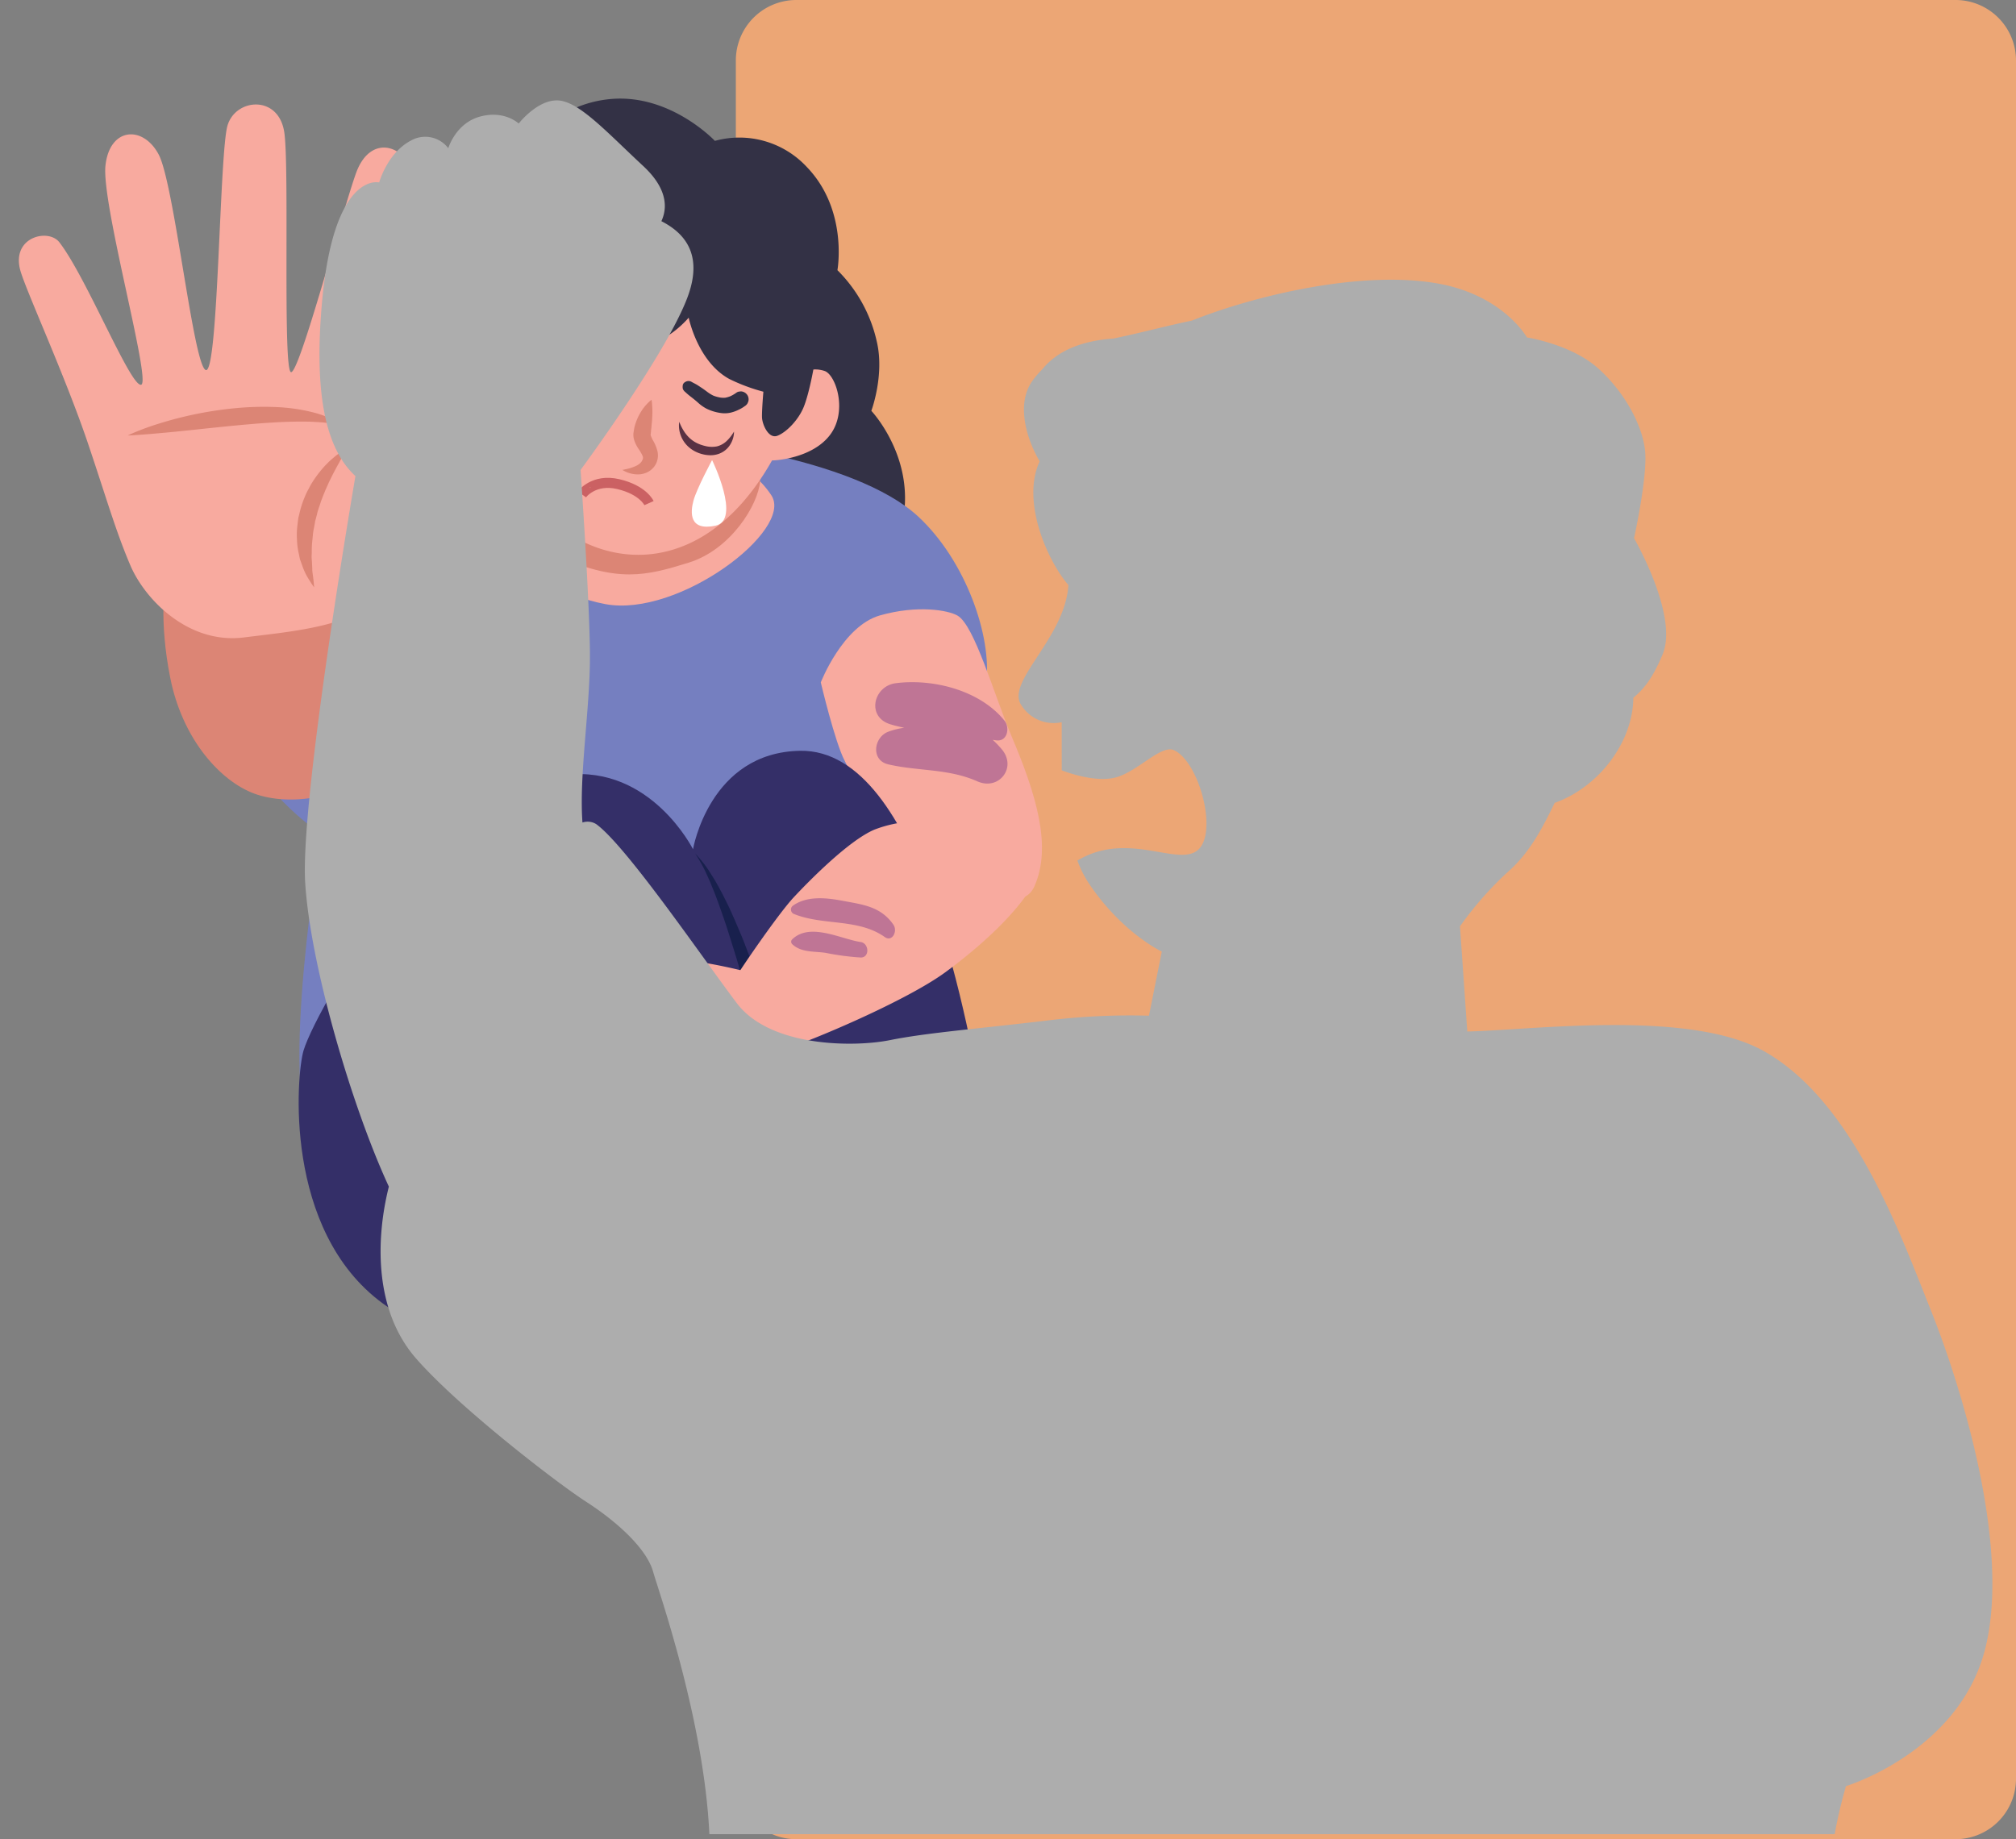<svg id="Grupo_1230193" data-name="Grupo 1230193" xmlns="http://www.w3.org/2000/svg" xmlns:xlink="http://www.w3.org/1999/xlink" width="400" height="365" viewBox="0 0 400 365">
  <rect x="0" y="0" width="400" height="365" fill="#808080" stroke="none"/>
  <defs>
    <clipPath id="clip-path">
      <rect id="Rectángulo_423083" data-name="Rectángulo 423083" width="400" height="365" fill="#fff" stroke="#707070" stroke-width="1"/>
    </clipPath>
    <clipPath id="clip-path-2">
      <rect id="Rectángulo_423086" data-name="Rectángulo 423086" width="428" height="428" fill="none"/>
    </clipPath>
    <clipPath id="clip-path-3">
      <rect id="Rectángulo_423085" data-name="Rectángulo 423085" width="334.836" height="344.075" fill="none"/>
    </clipPath>
  </defs>
  <path id="Trazado_1193271" data-name="Trazado 1193271" d="M12,0H242a12,12,0,0,1,12,12V353a12,12,0,0,1-12,12H12A12,12,0,0,1,0,353V12A12,12,0,0,1,12,0Z" transform="translate(146)" fill="#eca675"/>
  <g id="Enmascarar_grupo_1225077" data-name="Enmascarar grupo 1225077" clip-path="url(#clip-path)">
    <g id="Grupo_1230192" data-name="Grupo 1230192" transform="translate(-28 -72)">
      <g id="Grupo_1230191" data-name="Grupo 1230191" transform="translate(0 8)">
        <g id="Grupo_1230190" data-name="Grupo 1230190" transform="translate(0 0)" clip-path="url(#clip-path-2)">
          <path id="Trazado_1193232" data-name="Trazado 1193232" d="M213.055,402.964c-.275-1.952-.813-8.642-.349-9.82a6.5,6.5,0,0,1,3.327-3.547,21.089,21.089,0,0,1,11.24-1.485c6.058.973,11.161,10.695,15.3,16.478s11.026,14.9,11.549,23.543-8.443,11.769-15.087,12.861c-12.344,2.032-16.134-5.854-18.314-10.926s-2.462-13.762-3.128-16.034a23.7,23.7,0,0,0-1.611-4.72c-.992-1.765-2,.238-2.926-6.351" transform="translate(-8.109 -55.879)" fill="#342f68"/>
          <path id="Trazado_1193233" data-name="Trazado 1193233" d="M225.167,372.992c-.523-2.085-1.9-5.922-3.688-10.609l23.048-4.03a89.907,89.907,0,0,0,.182,11.586c.867,6.232,3.74,15.086,5.708,20.355,1.973,5.249,4.144,7.2,7.478,14.271,3.082,6.533,1.966,8.62-.356,11.826s-8.719,4.51-12.5,4.124-9.638-3.481-10.828-7.256-3.731-11.527-5.7-16.784-1.535-16.279-3.348-23.484" transform="translate(-21.415 -51.633)" fill="#f8aa9f"/>
          <path id="Trazado_1193234" data-name="Trazado 1193234" d="M263.9,413.451c-.017-1.972.328-8.674.942-9.781a6.5,6.5,0,0,1,3.763-3.081,21.092,21.092,0,0,1,11.338,0c5.879,1.759,9.662,12.068,13.007,18.342s8.977,16.222,8.362,24.856-9.913,10.559-16.644,10.771c-12.5.4-15.227-7.919-16.723-13.233s-.637-13.967-1-16.306a23.752,23.752,0,0,0-.98-4.892c-.752-1.879-2.018-.027-2.067-6.679" transform="translate(-99.311 -57.594)" fill="#342f68"/>
          <path id="Trazado_1193235" data-name="Trazado 1193235" d="M273.022,383.76c-.245-2.135-1.108-6.119-2.265-11l23.378-.973A89.783,89.783,0,0,0,292.8,383.3c.042,6.292,1.73,15.448,2.989,20.928,1.267,5.464,3.164,7.685,5.542,15.129,2.2,6.882.819,8.8-1.9,11.677s-9.234,3.328-12.929,2.45-9.1-4.715-9.782-8.612-2.188-11.916-3.452-17.387.615-16.337-.238-23.721" transform="translate(-106.244 -53.565)" fill="#f8aa9f"/>
          <path id="Trazado_1193236" data-name="Trazado 1193236" d="M263.568,153.163c6.295-3.152,10.2-3.152,10.2-3.152s-2.821-9.229.217-16.657,8.249-10.129,8.249-10.129-1.085-6.753,2.822-11.254a11.343,11.343,0,0,1,9.334-3.827s6.295-9.453,18.016-10.354,20.4,8.329,20.4,8.329a18.262,18.262,0,0,1,18.234,5.177c8.248,8.553,6.077,20.483,6.077,20.483a28.793,28.793,0,0,1,7.814,14.181c1.564,6.651-1.085,13.731-1.085,13.731s11.721,12.379,4.124,28.136-33.644,15.307-42.327,10.13-14.543-13.731-14.543-13.731-12.373,11.479-23.227,5.627-9.984-15.982-9.984-15.982-9.768,7.654-16.5,2.027-4.124-19.583,2.171-22.734" transform="translate(-162.961 -14.16)" fill="#333145"/>
          <path id="Trazado_1193237" data-name="Trazado 1193237" d="M254.052,254.824s-11.722-7.814-14.326-16.931-.569-21.232.217-29.737c.717-7.774,4.951-15.325,9.188-20.033,13.771-15.3,46.688-12.5,61.829-12.5s49.018,4.535,61.608,16.257c9.4,8.755,14.616,23.733,13.458,32.994-.842,6.732-15.138,5.393-18.667,14.109-4.388,10.835-.6,23.023-.738,26.323-.511,12.141-.326,52.16-6.546,55.571s-32.135,8.034-47.439,9.565c-12.926,1.292-52.941-5.326-60.064-14.92s1.479-60.694,1.479-60.694" transform="translate(-162.344 -25.33)" fill="#757fc0"/>
          <path id="Trazado_1193238" data-name="Trazado 1193238" d="M246.818,263.28c-3.473-1.736-6.565-4.783-11.1-3.579-1.118-3.232-3.776-10.751-5.265-13.548-1.918-3.6-4.741-15.546-4.741-15.546s4.343-11.2,11.753-13.3,13.483-1.044,15.368.039c3.395,1.947,7.238,15.694,10.785,24.078,4.9,11.592,7.977,21.831,4.471,29.665s-17.693-6.024-21.273-7.814" transform="translate(-34.857 -31.181)" fill="#f8aa9f"/>
          <path id="Trazado_1193239" data-name="Trazado 1193239" d="M319.127,175.05c16.179,3.049,24.489,5.509,28.987,12.393s-18.437,24.286-32.939,21.58c-17.182-3.207-28.1-19.472-27.4-26.157S302.947,172,319.127,175.05" transform="translate(-167.057 -25.131)" fill="#f8aa9f"/>
          <path id="Trazado_1193240" data-name="Trazado 1193240" d="M300.751,158.787l13.212,2.7,13.507.041s15.48,16.178,15.119,20.862S336.8,196,328.408,198.6s-14.11,4.124-26.482-1.519-10.853-21.923-10.853-21.923Z" transform="translate(-163.766 -22.939)" fill="#dc8575"/>
          <path id="Trazado_1193241" data-name="Trazado 1193241" d="M276.536,139.926c2.535-1.548,6.172,2.051,6.764,2.715a66.153,66.153,0,0,1,3.647-11.5c4.462-9.137,15.015-14.379,24.144-14.981,13.446-.883,23.2,4.934,28.316,17.634a44.536,44.536,0,0,1,2.926,20.756,5.769,5.769,0,0,1,4.157-.094c2.209.945,4.487,8.044.969,12.662-3.5,4.609-10.734,5.071-11.5,5.053-4.337,7.719-11.092,15.5-20.594,17.971-9.42,2.458-18.88-1.22-25.3-8.081-6.319-6.749-10.36-18.737-9.95-22.3-2.921-1.8-6.2-6.076-6.985-9.083-1.028-3.934-.308-8.479,3.4-10.757" transform="translate(-154.777 -16.798)" fill="#f8aa9f"/>
          <path id="Trazado_1193242" data-name="Trazado 1193242" d="M339.027,171.873c-1.881-1.014-3.183-5.5-5.5-4.631s-3.762,2.171-3.329,5.5,3.908,4.921,5.934,5.643a7.785,7.785,0,0,0,7.668-2.46c1.736-2.315-2.894-3.039-4.775-4.052" transform="translate(-198.842 -24.139)" fill="#bf7595"/>
          <path id="Trazado_1193243" data-name="Trazado 1193243" d="M278.767,138.354c1.086-3.256,3.473-19.536,16.714-23.877a38.718,38.718,0,0,1,24.745.434s11.288-.434,16.5,6.729,7.381,21.055,6.946,25.831-1.737,11.07-2.822,13.675-3.473,4.993-5.209,5.643-3-2.242-3.039-3.69.277-5.057.277-5.057a36.158,36.158,0,0,1-6.789-2.54c-6.294-3.473-8.031-12.155-8.031-12.155s-4.124,4.993-9.116,5.427a11,11,0,0,1-8.031-2.389s-2.171,3.908-8.466,4.993c-2.127.366-7.163-.434-7.163-.434s-2.171,4.341-3.689,4.775-3.69-2.6-3.907-4.993,0-9.116,1.085-12.372" transform="translate(-153.413 -16.306)" fill="#333145"/>
          <path id="Trazado_1193244" data-name="Trazado 1193244" d="M330.088,190.811s-1.158-2.6-6.078-3.763-7.234,2.027-7.234,2.027" transform="translate(-173.317 -26.966)" fill="none" stroke="#cb6163" stroke-miterlimit="10" stroke-width="2"/>
          <path id="Trazado_1193245" data-name="Trazado 1193245" d="M320.488,167.552a4.651,4.651,0,0,0-.7.605,9.161,9.161,0,0,0-1.43,1.825,9.665,9.665,0,0,0-.7,1.358,10.572,10.572,0,0,0-.551,1.639c-.068.307-.116.623-.164.944l-.037.241-.009.061,0,.015-.007.1v.027l0,.108a3.8,3.8,0,0,0,.033.5,3.885,3.885,0,0,0,.078.389,6.833,6.833,0,0,0,.979,2.016,9.14,9.14,0,0,1,.681,1.17,1.006,1.006,0,0,1,.122.65c0,.047-.058.164-.039.17l-.1.18a.482.482,0,0,0-.02.064,1.633,1.633,0,0,1-.268.381,3.015,3.015,0,0,1-.885.639,8.723,8.723,0,0,1-1.926.647c-.515.121-.832.171-.832.171a4.445,4.445,0,0,0,.773.414,5.8,5.8,0,0,0,2.343.481,4.368,4.368,0,0,0,1.769-.395,4.014,4.014,0,0,0,.93-.615l.244-.241.141-.149a4.375,4.375,0,0,0,.374-.542,3.724,3.724,0,0,0,.378-2.679,8.1,8.1,0,0,0-.816-2.016,6.444,6.444,0,0,1-.537-1.158.17.17,0,0,1,0-.039c0-.025.008.093,0,.073l0-.108v-.034c0-.021-.01.166,0,.084v-.011l.005-.046.021-.184c.028-.245.057-.486.064-.729.082-.5.1-.99.155-1.478s.064-.954.09-1.4a17.093,17.093,0,0,0-.044-2.231,7.236,7.236,0,0,0-.112-.91" transform="translate(-163.221 -24.199)" fill="#dc8575"/>
          <path id="Trazado_1193246" data-name="Trazado 1193246" d="M337.919,169.271s-.126.227-.372.584a7.886,7.886,0,0,1-1.114,1.307,4.274,4.274,0,0,1-1.886,1.031,5.266,5.266,0,0,1-2.427-.1c-.259-.058-.444-.12-.64-.181s-.408-.144-.6-.231a5.964,5.964,0,0,1-1.091-.6,6.868,6.868,0,0,1-.9-.765,8.277,8.277,0,0,1-.7-.849,9.439,9.439,0,0,1-.854-1.509c-.181-.395-.262-.64-.262-.64a3.608,3.608,0,0,0-.067.707,5.571,5.571,0,0,0,.315,1.876,5.667,5.667,0,0,0,1.522,2.337,6.35,6.35,0,0,0,1.319.933,7.585,7.585,0,0,0,.756.338c.272.1.558.187.782.241a6.389,6.389,0,0,0,1.668.2,4.8,4.8,0,0,0,1.648-.317,4.354,4.354,0,0,0,2.2-1.855,4.971,4.971,0,0,0,.66-1.8,3.478,3.478,0,0,0,.051-.71" transform="translate(-189.902 -24.165)" fill="#593143"/>
          <path id="Trazado_1193247" data-name="Trazado 1193247" d="M308,174.594s-.126.227-.372.584a7.923,7.923,0,0,1-1.114,1.307,4.291,4.291,0,0,1-1.886,1.031,5.294,5.294,0,0,1-2.428-.1c-.259-.059-.444-.12-.64-.182s-.408-.144-.6-.23a5.963,5.963,0,0,1-1.091-.6,6.88,6.88,0,0,1-.9-.765,8.173,8.173,0,0,1-.7-.849,9.436,9.436,0,0,1-.854-1.509c-.181-.395-.262-.64-.262-.64a3.524,3.524,0,0,0-.067.707,5.573,5.573,0,0,0,.315,1.876,5.663,5.663,0,0,0,1.522,2.337,6.334,6.334,0,0,0,1.319.934,7.946,7.946,0,0,0,.754.338c.273.1.559.186.783.241a6.463,6.463,0,0,0,1.668.2,4.794,4.794,0,0,0,1.647-.317,4.349,4.349,0,0,0,2.2-1.855,4.971,4.971,0,0,0,.66-1.8,3.482,3.482,0,0,0,.051-.71" transform="translate(-134.373 -24.931)" fill="#593143"/>
          <path id="Trazado_1193248" data-name="Trazado 1193248" d="M294.819,163.328l.058.014-.872.23.034-.037a1.2,1.2,0,0,1,1.435-.185c.274.16.561.3.841.451.35.188.68.425,1.014.64.52.337,1.009.7,1.5,1.074l-.289-.223a6.782,6.782,0,0,0,1.5.9l-.35-.148a7.219,7.219,0,0,0,1.81.472l-.4-.054a4.767,4.767,0,0,0,1.259.026l-.412.056a5.778,5.778,0,0,0,1.408-.408l-.375.158a6.865,6.865,0,0,0,1.442-.822l-.319.246.331-.254a1.166,1.166,0,0,1,.586-.187,1.19,1.19,0,0,1,.628.028,1.609,1.609,0,0,1,.941.724,1.588,1.588,0,0,1,.159,1.213l-.159.377a1.582,1.582,0,0,1-.565.565,6.28,6.28,0,0,1-1.163.687,7.3,7.3,0,0,1-1.523.568,5.282,5.282,0,0,1-1.726.135,9.252,9.252,0,0,1-3.164-.9,8.113,8.113,0,0,1-1.713-1.219c-.576-.517-1.188-.986-1.8-1.46.088.069.177.138.266.206-.263-.2-.507-.412-.753-.634-.133-.119-.262-.244-.4-.358l-.185-.24a.876.876,0,0,1-.14-.44,1.243,1.243,0,0,1,.14-.754l.01-.021v.905l-.031-.048a.872.872,0,0,1,.068-.97.886.886,0,0,1,.918-.313" transform="translate(-130.27 -23.573)" fill="#333145"/>
          <path id="Trazado_1193249" data-name="Trazado 1193249" d="M337.373,162.075l-.044.034.262-.634c0,.027.006.054.009.08-.015.105-.028.21-.043.315a.9.9,0,0,1-.211.4,1.279,1.279,0,0,1-.616.425l-.023.009.283-.12c-.6.252-1.184.509-1.8.718-.478.164-.962.317-1.427.514l.335-.142a12.188,12.188,0,0,1-1.709.642,7.53,7.53,0,0,1-2.343.223,10.12,10.12,0,0,1-1.659-.233,5.388,5.388,0,0,1-1.284-.508,6.741,6.741,0,0,1-1.111-.785,6.959,6.959,0,0,1-.643-.608,8.371,8.371,0,0,1-.874-1.093A1.575,1.575,0,0,1,326.256,159a1.727,1.727,0,0,1,.942.724c.066.1.138.2.211.291l-.246-.318a7.107,7.107,0,0,0,1.247,1.262l-.318-.245a5.1,5.1,0,0,0,1.1.664l-.368-.155a6.01,6.01,0,0,0,1.474.355l-.4-.054a6.546,6.546,0,0,0,1.717.014l-.388.052a9.394,9.394,0,0,0,1.649-.434c.661-.217,1.343-.368,2.018-.533.4-.1.807-.128,1.207-.209a1.251,1.251,0,0,1,.771.059,1.1,1.1,0,0,1,.567.485l.03.065-.774-.444.061.007a1.056,1.056,0,0,1,.441.119.871.871,0,0,1,.357.417.838.838,0,0,1,.059.453.788.788,0,0,1-.24.5" transform="translate(-187.263 -22.961)" fill="#333145"/>
          <path id="Trazado_1193250" data-name="Trazado 1193250" d="M302.9,181.514s5.861,11.938.652,13.024-4.993-2.6-4.342-4.993,3.69-8.031,3.69-8.031" transform="translate(-133.613 -26.207)" fill="#fff"/>
          <path id="Trazado_1193251" data-name="Trazado 1193251" d="M330.389,187.771a.076.076,0,0,0,0,.152.076.076,0,0,0,0-.152" transform="translate(-185.283 -27.106)" fill="#dc8c7a"/>
          <path id="Trazado_1193252" data-name="Trazado 1193252" d="M321.8,383.69c-3.814.65-11.2.65-13.8-1.086-1.391-.927-5.924-8.539-9.117-14.76-2.784-5.426-8.248-15.194-8.248-15.194s-22.512,20.489-42.406,5.952-17.165-45.62-15.767-50.233,9.332-19.36,19.97-32.124c13.024-15.629,25.993-21.878,32.125-22.575,16.833-1.913,25.18,14.76,25.18,14.76s3.259-19.25,21.273-19.536c24.1-.382,33.521,55.766,36.582,72.6s7.651,48.2,6.12,49.734c-.715.717-3.631,4.432-11.011,5.735s-13.6.819-14.621,0c-1.912-1.532-9.691-13.246-9.691-13.246s-.652,13.458-3.039,15.846-9.735,3.476-13.55,4.125" transform="translate(-144.232 -35.894)" fill="#342f68"/>
          <path id="Trazado_1193253" data-name="Trazado 1193253" d="M301.4,366.06s-.044-.381-.126-1.1-.194-1.765-.382-3.092c-.356-2.659-.9-6.452-1.689-10.978-.388-2.265-.818-4.716-1.327-7.3s-1.025-5.31-1.647-8.113-1.22-5.711-1.942-8.638-1.44-5.907-2.2-8.876c-.791-2.962-1.618-5.915-2.451-8.816-.814-2.908-1.749-5.733-2.624-8.475-.453-1.367-.891-2.714-1.355-4.02s-.94-2.578-1.393-3.82c-.479-1.234-.922-2.439-1.391-3.593l-1.406-3.318c-.482-1.053-.91-2.072-1.377-3.02s-.906-1.844-1.352-2.674-.859-1.606-1.28-2.3l-1.191-1.9a23.7,23.7,0,0,0-1.909-2.491l-.739-.819.581.937a30.744,30.744,0,0,1,1.474,2.71c.271.606.571,1.278.9,2.01q.452,1.112.974,2.4c.662,1.729,1.352,3.7,2.085,5.856.714,2.164,1.438,4.526,2.211,7.022.726,2.512,1.492,5.16,2.285,7.9l2.325,8.49c.791,2.891,1.569,5.839,2.324,8.792.8,2.943,1.565,5.893,2.308,8.8s1.5,5.767,2.222,8.536,1.426,5.446,2.09,7.985l1.9,7.153c1.178,4.431,2.208,8.116,2.938,10.695.745,2.577,1.171,4.05,1.171,4.05" transform="translate(-107.669 -39.321)" fill="#18204d"/>
          <path id="Trazado_1193254" data-name="Trazado 1193254" d="M227.524,297.057c.859-1.615,8.853-13.335,12.021-16.726,2.708-2.9,10.853-11.288,16.063-13.458a24.856,24.856,0,0,1,14.574-.969c7.043,1.486,13.374,4.91,17.437,10.71-2.681,5.81-10.477,13.07-17.961,18.564-7.683,5.64-26.562,13.66-32.562,15.5-6.828,2.107-11.455-10.093-9.572-13.626" transform="translate(-54.066 -38.247)" fill="#f8aa9f"/>
          <path id="Trazado_1193255" data-name="Trazado 1193255" d="M287.109,306.111c2.593-.5,3.059,2.566,3.059,2.566l2.252.188s-2.784-2.547-1.209-5.025c2.87-4.517,8.417-6.062,12.371-6.4s13.256,1.97,13.256,1.97,11.382,10.331,10.929,13.318-5.373,8.394-11.04,12.628-8.651,4.53-12.542,5.279a26.359,26.359,0,0,1-9.137.357,5.747,5.747,0,0,1-4.29-2.87,8.418,8.418,0,0,1-3.612-2.3,4,4,0,0,1-1.233-4.19s-2.911-.619-3.1-4.788c-.145-3.134,2.039-2.177,2.039-2.177s-2.09-2.529-1.87-4.484c.123-1.068,2.486-3.759,4.125-4.076" transform="translate(-141.925 -42.871)" fill="#f8aa9f"/>
          <path id="Trazado_1193256" data-name="Trazado 1193256" d="M323.545,328.2l-2.626,1.044-1.255.467c-.441.169-.924.289-1.4.472s-.995.261-1.5.422c-.508.134-1.03.205-1.545.322-.487.1-1.1.146-1.629.237-.549.075-1.085.184-1.606.27-1.029.147-1.986.3-2.813.479-1.662.29-2.782.6-2.782.6s.282.066.779.152,1.206.168,2.061.227c.429.022.895.044,1.387.044s1.017.022,1.55-.009,1.074-.059,1.624-.117c.566-.056,1.081-.091,1.7-.2.58-.136,1.176-.23,1.727-.417s1.087-.386,1.585-.614a15.926,15.926,0,0,0,2.577-1.481,11.65,11.65,0,0,0,2.161-1.905" transform="translate(-157.882 -47.298)" fill="#dc8575"/>
          <path id="Trazado_1193257" data-name="Trazado 1193257" d="M327.658,321.965a25.539,25.539,0,0,0-2.875.575c-.85.206-1.827.48-2.861.811-.515.17-1.053.33-1.588.523l-.4.142-.1.036-.025.009-.014,0,.088-.028-.007,0-.052.011-.21.05-.843.2c-.547.115-1.043.129-1.559.222l-1.617.148c-.53.027-1.045.069-1.536.112s-.956.062-1.388.1c-1.724.128-2.9.3-2.9.3s.28.1.777.236a19.631,19.631,0,0,0,2.082.446,24.142,24.142,0,0,0,3,.309c.556,0,1.128.027,1.719,0,.611-.058,1.275-.1,1.857-.221l.839-.213.209-.053.051-.015.119-.039.025-.01.1-.041.4-.163c.528-.212,1.035-.453,1.532-.668.991-.444,1.9-.889,2.671-1.3a25.656,25.656,0,0,0,2.522-1.486" transform="translate(-164.882 -46.401)" fill="#dc8575"/>
          <path id="Trazado_1193258" data-name="Trazado 1193258" d="M329.553,314.679l-.682.211c-.432.128-1.044.3-1.766.5-.357.108-.763.172-1.168.29s-.855.164-1.3.278-.917.155-1.387.234l-.711.117-.72.059-.72.071c-.11.011-.263.024-.334.038l-.377.019c-.5.017-.992.071-1.468.1-.952.077-1.841.185-2.6.309a20.2,20.2,0,0,0-2.538.539,20.137,20.137,0,0,0,2.542.445c.762.1,1.652.173,2.6.215.477.015.969.051,1.469.051l.376,0,.42-.027.8-.063.794-.082.773-.167a13.972,13.972,0,0,0,2.8-.94,11.222,11.222,0,0,0,1.129-.592,10.64,10.64,0,0,0,1.547-1.105,6.313,6.313,0,0,0,.517-.505" transform="translate(-170.22 -45.354)" fill="#dc8575"/>
          <path id="Trazado_1193259" data-name="Trazado 1193259" d="M313.481,310.051a8.081,8.081,0,0,0,1.626.145,10.157,10.157,0,0,0,1.631-.106,12.031,12.031,0,0,0,1.84-.408c.306-.113.611-.224.907-.35a6.232,6.232,0,0,0,.844-.428,7.019,7.019,0,0,0,1.36-.99,5.836,5.836,0,0,0,.8-.894c.173-.234.259-.378.259-.378s-.173.028-.453.1-.652.2-1.1.324c-.456.112-.94.3-1.483.452-.269.079-.531.186-.816.263s-.562.178-.843.274c-.576.17-1.137.379-1.682.569s-1.048.406-1.476.619a8.687,8.687,0,0,0-1.414.811" transform="translate(-163.154 -44.198)" fill="#dc8575"/>
          <path id="Trazado_1193260" data-name="Trazado 1193260" d="M368.719,207.861s-1.314,7.28,1,18.876,9.3,19.834,16.031,22.676,17.9,1.455,23.324-4.308,9.234-15.227,10.971-22.608-1.343-18.483-4.341-22.14-18.667-5.209-18.667-5.209Z" transform="translate(-307.929 -28.167)" fill="#dc8575"/>
          <path id="Trazado_1193261" data-name="Trazado 1193261" d="M377.246,212.4s.068.332.2.874.328,1.3.572,2.182.546,1.878.879,2.926.7,2.152,1.033,3.259c.2.545.346,1.1.536,1.643s.353,1.081.522,1.6c.191.518.326,1.028.5,1.51s.327.944.472,1.373c.16.433.307.831.438,1.182s.249.67.351.932c.209.522.368.83.368.83a7.929,7.929,0,0,0,.313-.849c.084-.272.193-.606.289-.992s.149-.824.216-1.3a10.77,10.77,0,0,0,.1-1.557,13.748,13.748,0,0,0-.075-1.737,14.756,14.756,0,0,0-.284-1.834,16.938,16.938,0,0,0-.491-1.85,16.149,16.149,0,0,0-.688-1.784,16.41,16.41,0,0,0-2.759-4.314,11.507,11.507,0,0,0-1.732-1.592,5.61,5.61,0,0,0-.765-.5" transform="translate(-279.044 -30.648)" fill="#d0675f"/>
          <path id="Trazado_1193262" data-name="Trazado 1193262" d="M446.556,150.7c-2.5-4.834-10.091-3.911-14.6-.218s-9.751,14.2-11.409,12.265c-2.228-2.589,10.2-34.881,9.756-48.2-.225-6.746-8.318-10.56-11.466-1.816-2.688,7.449-11.222,39.752-12.891,39.482s-.289-40.678-1.34-47.616c-1.135-7.492-9.684-6.738-11.267-1.309s-1.807,48.7-4.247,48.514-6.291-36.908-9.4-42.774-9.74-5.423-10.564,2.186,9.155,42.946,7.083,43.494-10.888-21.393-16.237-28.275c-2.162-2.785-9.392-1.087-7.8,5.358.91,3.683,8.835,20.807,13.473,34.537,3.742,11.085,5.493,17.367,8.419,24.224s11.554,15.67,22.485,14.314,23.612-2.367,28.265-9.69a74.291,74.291,0,0,0,8.025-18.356c2.581-8.544,16.206-21.29,13.712-26.124" transform="translate(-320.203 -14.356)" fill="#f8aa9f"/>
          <path id="Trazado_1193263" data-name="Trazado 1193263" d="M396.7,178.748a8.174,8.174,0,0,0-1.173.676,15.287,15.287,0,0,0-1.257.914c-.453.388-.991.813-1.505,1.344a18.942,18.942,0,0,0-1.6,1.787,21.764,21.764,0,0,0-1.551,2.2c-.261.39-.461.827-.691,1.253a11.338,11.338,0,0,0-.641,1.325,19.432,19.432,0,0,0-.986,2.852l-.361,1.478c-.076.5-.128,1.006-.188,1.5a14.879,14.879,0,0,0-.079,2.933,13.971,13.971,0,0,0,.36,2.707c.1.422.146.838.275,1.224l.4,1.105a14.026,14.026,0,0,0,.794,1.867c.293.53.579.974.807,1.338.46.726.754,1.111.754,1.111s-.021-.507-.114-1.343c-.049-.418-.1-.922-.19-1.48a5.234,5.234,0,0,1-.061-.905q-.022-.474-.047-.994t-.074-1.059c-.021-.364.017-.746.023-1.131a19.384,19.384,0,0,1,.113-2.4c.052-.412.086-.829.123-1.25a12.391,12.391,0,0,1,.21-1.266c.076-.426.162-.85.224-1.282l.342-1.271c.17-.862.514-1.681.764-2.515.289-.821.622-1.619.933-2.4.362-.758.657-1.528,1.027-2.217.333-.712.684-1.368,1.012-1.982s.644-1.172.915-1.682c.3-.481.533-.943.757-1.294l.685-1.146" transform="translate(-299.736 -25.809)" fill="#dc8575"/>
          <path id="Trazado_1193264" data-name="Trazado 1193264" d="M387.645,174.858s.694-.024,1.89-.106,2.9-.206,4.921-.4c4.055-.349,9.4-.987,14.713-1.486,1.328-.14,2.657-.239,3.963-.354l1.94-.146,1.892-.116c2.486-.136,4.8-.178,6.791-.133.993.037,1.9.1,2.715.159.8.1,1.516.164,2.093.279.587.086,1.039.2,1.354.266l.488.1-.408-.282a9.713,9.713,0,0,0-1.212-.73,15.92,15.92,0,0,0-2.016-.91,22.694,22.694,0,0,0-2.744-.832,36.08,36.08,0,0,0-7.072-.956,59.109,59.109,0,0,0-8.109.243,74.148,74.148,0,0,0-14.771,2.974c-1.968.6-3.576,1.208-4.691,1.664s-1.736.766-1.736.766" transform="translate(-334.313 -24.431)" fill="#dc8575"/>
          <path id="Trazado_1193265" data-name="Trazado 1193265" d="M350.119,363.189,345.285,352.8c-.714-1.555-1.488-3.238-2.307-5.019l-2.523-5.612c-.885-1.94-1.712-3.981-2.617-6.023-.877-2.055-1.75-4.148-2.567-6.262-.854-2.1-1.683-4.207-2.428-6.3s-1.506-4.153-2.152-6.171-1.255-3.972-1.784-5.84c-.5-1.874-.974-3.649-1.351-5.3-.215-.825-.327-1.627-.5-2.384s-.3-1.48-.407-2.163c-.247-1.363-.392-2.56-.525-3.552s-.174-1.776-.233-2.313-.085-.825-.085-.825-.039.286-.112.82c-.051.535-.208,1.324-.252,2.333s-.151,2.243-.1,3.654a46.776,46.776,0,0,0,.271,4.744c.1.863.184,1.771.319,2.7s.3,1.887.481,2.867c.374,1.958.807,4.019,1.383,6.115s1.164,4.265,1.924,6.412c.727,2.159,1.53,4.328,2.371,6.48.87,2.141,1.8,4.255,2.724,6.328s1.948,4.062,2.926,5.987,2,3.749,2.969,5.472,1.938,3.325,2.852,4.79c1.818,2.935,3.458,5.3,4.641,6.933s1.915,2.522,1.915,2.522" transform="translate(-200.672 -42.529)" fill="#18204d"/>
          <path id="Trazado_1193266" data-name="Trazado 1193266" d="M361.607,313.563s-.709-.68-1.78-1.591c-.527-.47-1.153-.989-1.807-1.555-.336-.272-.659-.58-1-.873s-.676-.6-1.015-.906-.654-.626-.992-.921l-.926-.919c-.27-.321-.572-.6-.828-.9-.236-.3-.487-.579-.712-.841-.193-.277-.389-.528-.565-.753s-.29-.442-.413-.612c-.229-.348-.38-.551-.38-.551s.01.24.059.668a4.163,4.163,0,0,0,.137.768c.084.288.181.616.307.969a11.145,11.145,0,0,0,1.235,2.213c.283.363.569.747.893,1.109.333.347.67.706,1.033,1.033a16.252,16.252,0,0,0,2.274,1.723,12.2,12.2,0,0,0,1.128.66c.36.2.722.363,1.051.514a10.982,10.982,0,0,0,2.3.763" transform="translate(-234.301 -43.695)" fill="#18204d"/>
          <path id="Trazado_1193267" data-name="Trazado 1193267" d="M260.158,284.549c2.879-2.064,6.872-1.542,10.114-.928,3.777.715,7.333,1.1,9.823,4.692.906,1.306-.24,3.5-1.7,2.465-5.279-3.743-12.267-2.236-18.046-4.59a.95.95,0,0,1-.191-1.639" transform="translate(-74.837 -40.81)" fill="#bf7595"/>
          <path id="Trazado_1193268" data-name="Trazado 1193268" d="M266.346,292.386c3.528-3.488,9.669-.1,13.628.487,1.7.253,1.828,3.108,0,3.075a52.391,52.391,0,0,1-6.946-.922c-2.231-.346-4.9-.014-6.682-1.779a.659.659,0,0,1,0-.861" transform="translate(-81.209 -41.925)" fill="#bf7595"/>
          <path id="Trazado_1193269" data-name="Trazado 1193269" d="M236.275,242.825a14.826,14.826,0,0,1,3.165-.784c-.844-.194-1.737-.377-2.77-.7-4.767-1.469-3.355-7.577,1.1-8.147,7.464-.954,16.766,1.441,21.581,7.456,1.068,1.334.607,4.155-1.611,3.891-.247-.029-.494-.07-.74-.109a20.353,20.353,0,0,1,1.846,1.933c2.977,3.622-.652,8.185-4.872,6.314-5.827-2.584-11.69-1.985-17.7-3.379-3.5-.813-2.884-5.389,0-6.479" transform="translate(-32.034 -33.609)" fill="#bf7595"/>
          <g id="Grupo_1230189" data-name="Grupo 1230189" transform="translate(88.483 83.925)" style="mix-blend-mode: multiply;isolation: isolate">
            <g id="Grupo_1230188" data-name="Grupo 1230188">
              <g id="Grupo_1230187" data-name="Grupo 1230187" clip-path="url(#clip-path-3)">
                <path id="Trazado_1193270" data-name="Trazado 1193270" d="M15.507,172.7c-6.244-5.738-8.136-17.267-6.654-34.217,2.311-26.4,11.368-24.054,11.368-24.054s1.577-5.79,6.214-8.266a5.743,5.743,0,0,1,7.494,1.472s1.463-4.982,6.328-6.285,7.644,1.387,7.644,1.387,3.859-4.965,8.023-4.569,9.6,6.42,16.667,12.981c5.017,4.657,4.76,8.516,3.622,10.965,4.477,2.283,8.32,6.458,5.266,14.872-4.022,11.094-21.3,34.5-21.3,34.5s1.859,26.6,1.859,37.083-2.176,23.523-1.484,32.884a3.221,3.221,0,0,1,2.722.316c6.007,4.35,21.321,26.857,27.92,35.558s23.138,8.769,30.405,7.306,17.177-2.222,31.21-3.892a134.771,134.771,0,0,1,20.143-.95l2.546-12.73s-7.905-3.677-14.545-13.639a22.045,22.045,0,0,1-2.2-4.418c10.082-6.07,20.113,1.44,24-2.181s.109-17.463-4.834-19.725c-2.511-1.149-7.055,4.1-11.408,5.368s-10.865-1.374-10.865-1.374l-.008-9.544a7.563,7.563,0,0,1-7.969-3.321c-3.32-4.648,8.632-13.281,9.3-23.9-4.122-4.757-9.413-16.606-5.7-24.548-2.676-4.562-4.681-11.419-1.458-15.959a17.535,17.535,0,0,1,1.931-2.256c3.261-4.063,8.488-5.761,14.165-6.161.338-.069.667-.142,1.007-.215,4.93-1.046,9.7-2.341,14.549-3.34,12.345-4.951,33.97-10.18,49.22-7.285,12.667,2.405,17.266,10.625,17.266,10.625s8.632,1.328,13.944,5.976,9.068,11.495,9.514,16.706-2.209,17.159-2.209,17.159,8.871,15.33,5.675,23.041c-2.028,4.892-3.855,7-5.815,8.632-.081,8.933-6.973,17.792-15.606,20.853-2.207,4.51-4.839,9.9-9.488,13.879a68.306,68.306,0,0,0-9.3,10.623l1.45,20.867c12.438-.228,43.968-4.473,58.864,3.907,17.556,9.873,26.849,35.771,33.047,51.246s16.1,47.642,10.736,67.772-27.512,26.84-27.512,26.84a93.855,93.855,0,0,0-2.244,9.537H85.735c-1.066-22.925-10.287-48.881-11.138-52.007-1.265-4.648-7.174-10-13.28-13.947S35.7,357.237,27.451,347.714s-7.906-23.621-5.333-33.913c.008-.029.018-.06.023-.09-7.315-15.776-15.576-43.853-16.6-60.292-1.035-16.556,9.831-79.93,9.969-80.721" transform="translate(-5.469 -98.145)" fill="#adadad"/>
              </g>
            </g>
          </g>
        </g>
      </g>
      <rect id="Rectángulo_423087" data-name="Rectángulo 423087" width="428" height="428" fill="none"/>
    </g>
  </g>
</svg>

